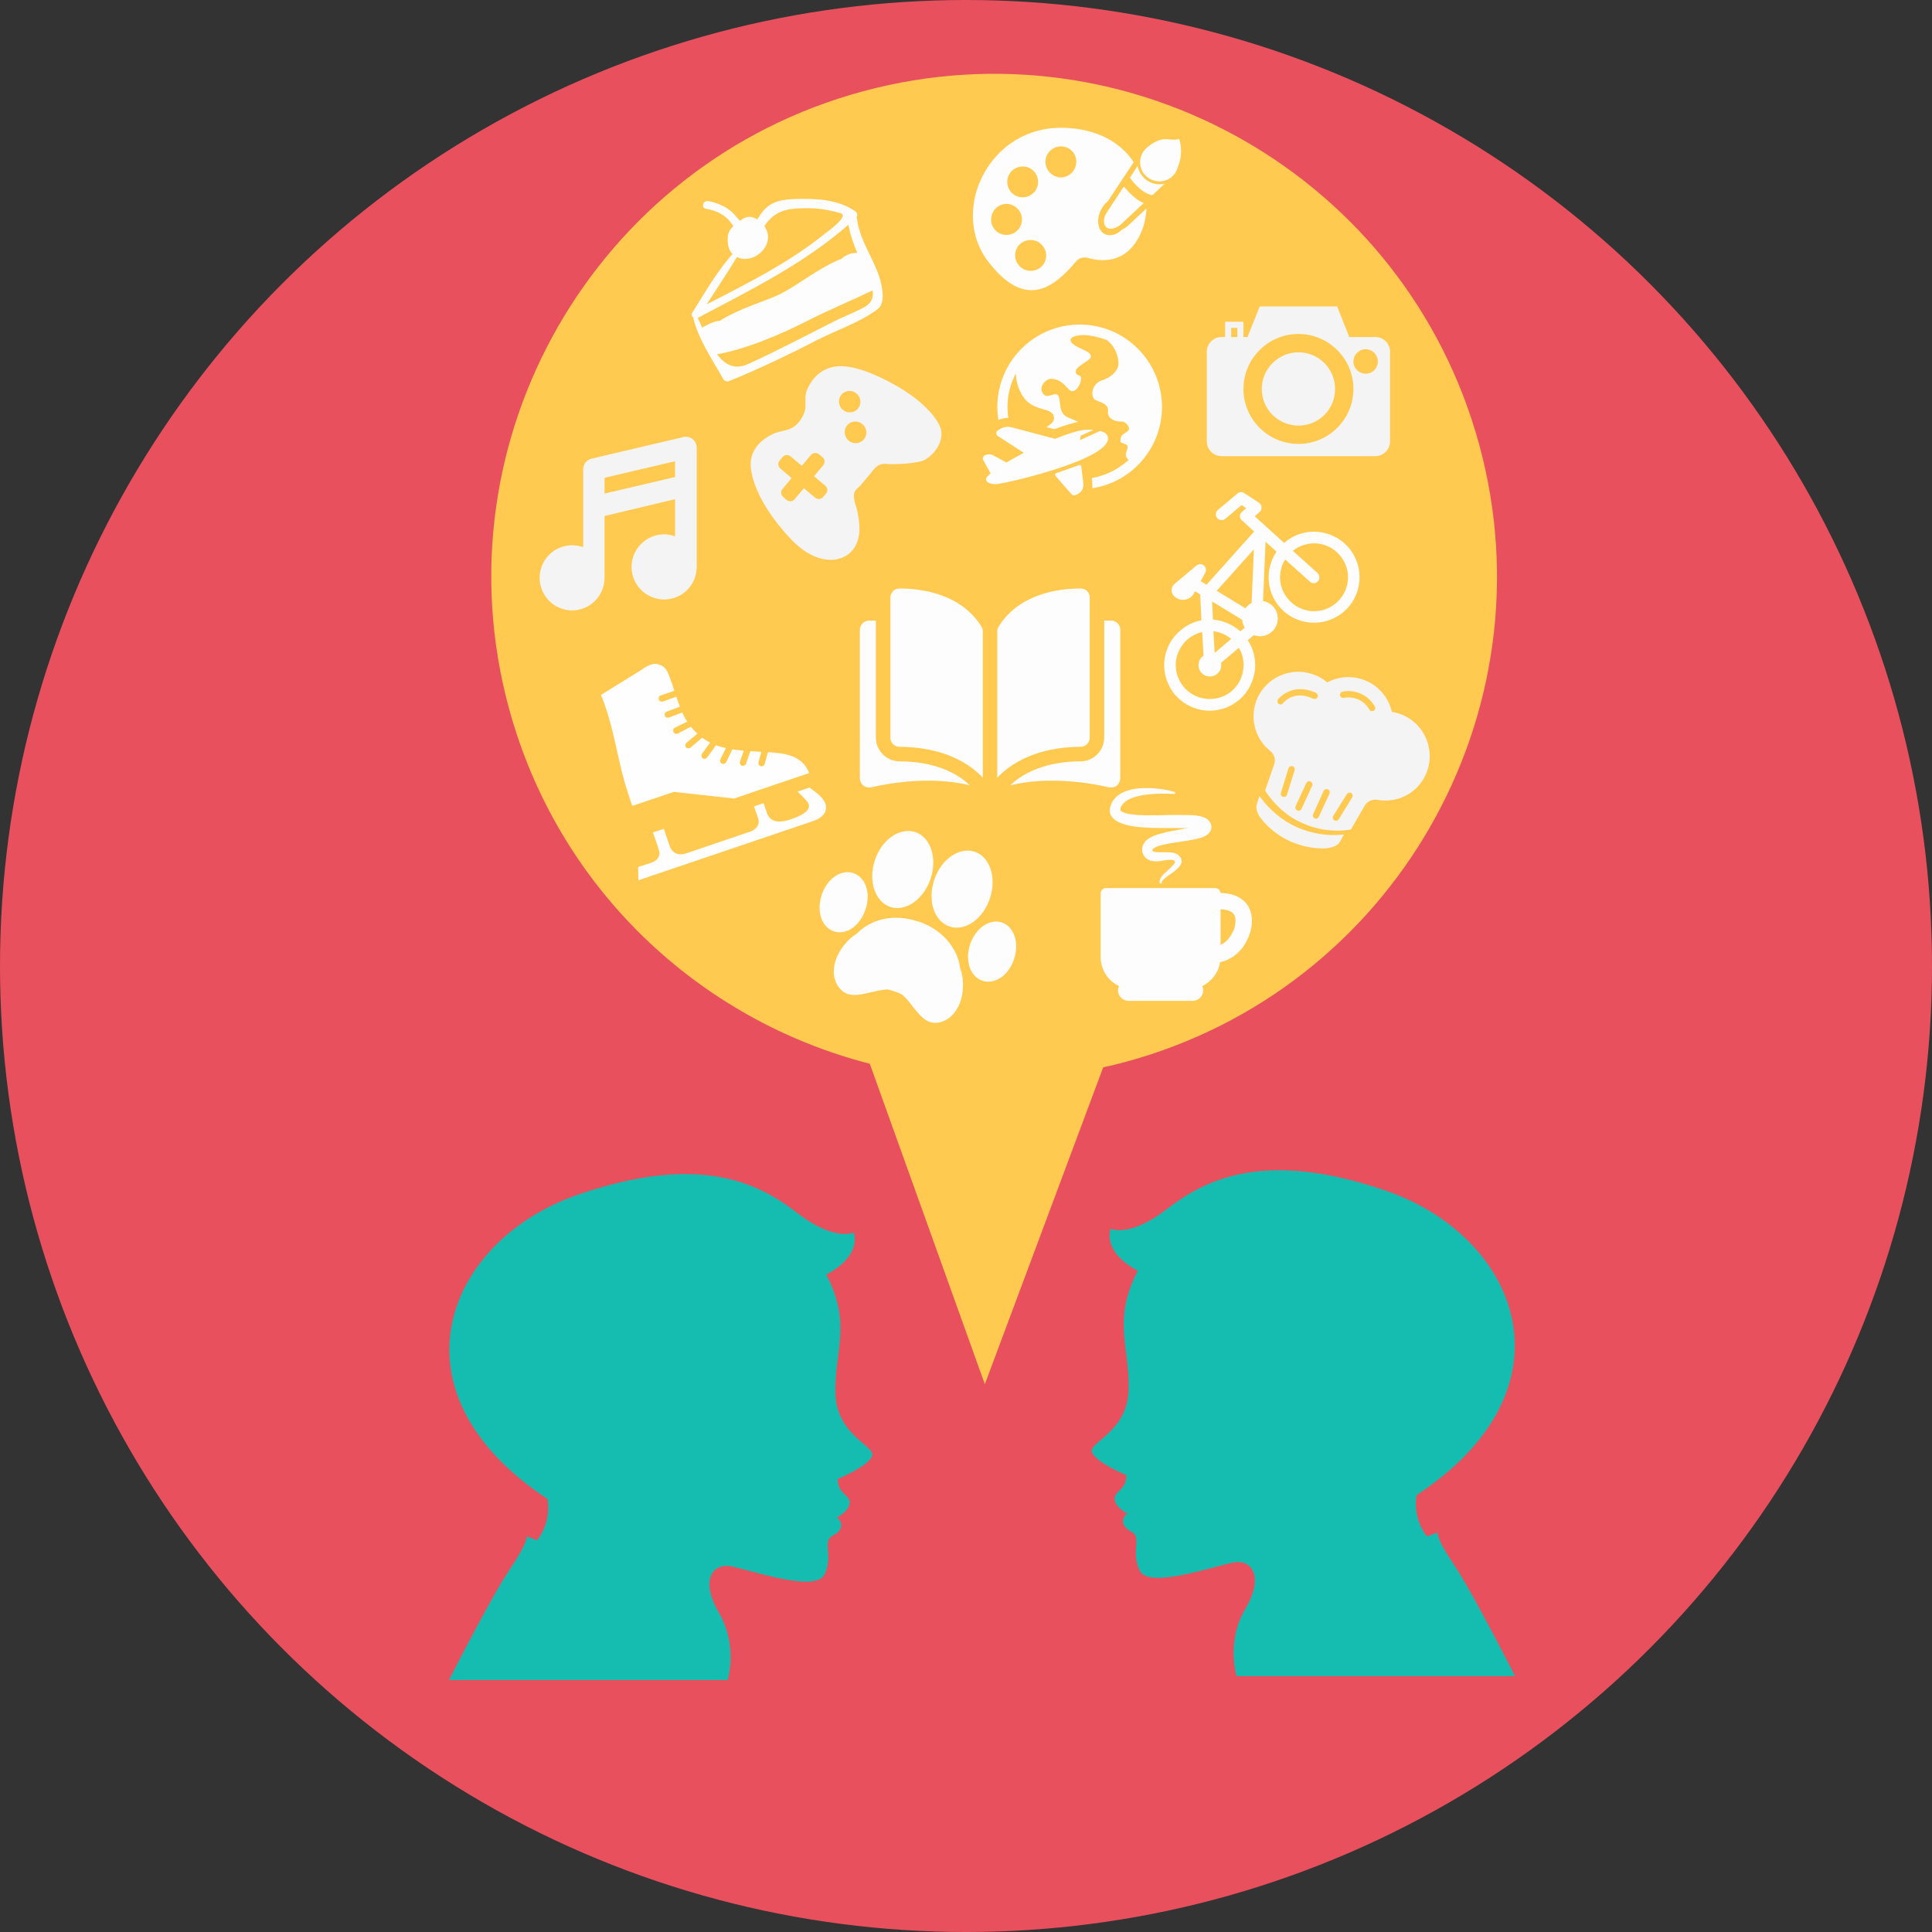 <?xml version="1.0" encoding="utf-8"?>
<!-- Generator: Adobe Illustrator 22.1.0, SVG Export Plug-In . SVG Version: 6.00 Build 0)  -->
<svg version="1.1" id="Ebene_1" xmlns="http://www.w3.org/2000/svg" xmlns:xlink="http://www.w3.org/1999/xlink" x="0px" y="0px"
	 width="150px" height="150px" viewBox="0 0 150 150" style="enable-background:new 0 0 150 150;" xml:space="preserve">
<rect x="0" y="0" width="150" height="150" fill="#333333" stroke="none"/>
<style type="text/css">
	.st0{fill:#E9505D;}
	.st1{fill:#15BDB1;}
	.st2{fill:#FFCA4F;}
	.st3{fill:#FEFEFE;}
	.st4{fill:#FDFDFD;}
	.st5{fill:#F4F4F4;}
</style>
<g id="Layer_x0020_1">
	<circle class="st0" cx="75" cy="75" r="75"/>
	<path class="st1" d="M88.34,98.656c0,0-2.668-1.245-2.115-3.261c0,0,1.443,0.731,4.348-1.502c2.905-2.233,7.451-4.743,17.036-1.443
		c10.237,3.518,15.079,15.237,2.372,23.636c0,0-0.375,1.7,0.81,3.202l0.83-0.296c0,0-0.158,0.395,1.265,2.49
		c1.403,2.075,4.743,8.656,4.743,8.656H96.008c0,0-0.83-2.688,0.672-5.198c1.482-2.53,0.514-3.794-0.751-3.656
		c-1.265,0.158-6.7,2.154-7.431,0.672c-0.751-1.482,0.217-2.609-0.672-3.043c-0.889-0.455-0.711-1.166-0.277-1.383
		c0,0-0.949-0.474-1.008-1.126c-0.059-0.652,0.929-0.692,0.909-1.877c0,0-2.194-0.889-2.648-1.719
		c-0.435-0.81,2.767-1.561,2.826-4.941C87.708,104.486,86.344,102.549,88.34,98.656z"/>
	<path class="st2" d="M66.976,7.095C46.186,12.727,33.874,34.17,39.506,54.96C43.32,69.032,54.348,79.209,67.53,82.589l8.933,24.881
		l9.19-24.605c0.573-0.119,1.146-0.257,1.719-0.415c20.81-5.632,33.123-27.075,27.49-47.866
		C109.229,13.775,87.787,1.462,66.976,7.095z"/>
	<g id="_676434023664">
		<path class="st3" d="M56.996,61.996c0.04-0.02,4.723-1.601,5.83-1.976c-0.553-1.403-1.917-1.542-3.202-1.621l-0.257,0.909
			c-0.04,0.138-0.178,0.217-0.316,0.178c-0.119-0.04-0.198-0.178-0.158-0.316l0.217-0.791h-0.02c-0.277-0.02-0.553-0.04-0.83-0.059
			l-0.336,0.968c-0.059,0.138-0.198,0.198-0.316,0.158c-0.138-0.04-0.198-0.178-0.158-0.316l0.296-0.85
			c-0.296-0.02-0.613-0.059-0.889-0.099l-0.474,0.988c-0.059,0.119-0.217,0.178-0.336,0.119c-0.119-0.059-0.178-0.217-0.119-0.336
			l0.435-0.87c-0.277-0.059-0.534-0.138-0.771-0.217l-0.692,0.949c-0.079,0.099-0.237,0.138-0.336,0.059
			c-0.119-0.079-0.138-0.237-0.059-0.356l0.632-0.87c-0.217-0.099-0.415-0.217-0.613-0.375l0,0l-0.909,0.771
			c-0.099,0.079-0.257,0.079-0.356-0.02c-0.079-0.119-0.059-0.257,0.04-0.356l0.85-0.711c-0.198-0.178-0.356-0.336-0.514-0.534
			l-1.008,0.534c-0.138,0.059-0.277,0-0.336-0.119c-0.059-0.119-0.02-0.277,0.099-0.336l0.968-0.474
			c-0.158-0.217-0.277-0.455-0.395-0.711l-1.028,0.395c-0.138,0.04-0.277-0.02-0.316-0.138c-0.059-0.138,0.02-0.277,0.138-0.316
			l1.028-0.395c-0.02-0.059-0.04-0.099-0.059-0.158c-0.079-0.217-0.158-0.415-0.217-0.613l-1.047,0.375
			c-0.138,0.04-0.277-0.04-0.316-0.158c-0.04-0.138,0.02-0.277,0.158-0.316l1.047-0.356c-0.119-0.395-0.198-0.613-0.198-0.613
			c-0.316-0.909-0.435-1.285-1.087-1.462c-0.534-0.138-1.245,0.435-1.245,0.435l-3.162,1.957c0.652,1.581,0.929,2.945,1.423,5.119
			c0.356,1.64,0.85,3.043,1.008,3.498l3.221-1.087C52.312,61.482,56.937,61.996,56.996,61.996z"/>
		<path class="st3" d="M63.518,61.66c-0.296-0.257-0.672-0.514-0.672-0.514l-0.929,0.316c0,0,0.277,0.237,0.692,0.692
			c0.395,0.455,0.296,0.949-1.225,1.462c-1.502,0.514-1.779-0.296-1.858-0.553c-0.099-0.257-0.237-0.711-0.237-0.711l-0.751,0.257
			l0.316,0.909c0.257,0.751-0.553,1.028-0.553,1.028l-5,1.7c-1.047,0.356-1.304-0.553-1.304-0.553l-0.455-1.344l-0.85,0.277
			c0,0,0.198,0.553,0.455,1.344c0.277,0.791-0.632,1.028-0.632,1.028l-0.968,0.316l0.02,1.028l13.538-4.585
			c0.514-0.178,1.008-0.494,1.028-1.028C64.17,62.233,63.676,61.798,63.518,61.66z"/>
	</g>
	<g id="_676434022288">
		<path class="st4" d="M87.569,17.53c-0.158,0.138-0.316,0.237-0.474,0.316c-0.415,0.395-0.949,0.534-1.344,0.316
			c-0.553-0.296-0.652-1.166-0.237-1.937c0.138-0.257,0.316-0.455,0.494-0.593l1.423-2.154l0.593-0.889
			c-0.988-1.482-2.767-2.589-5.435-2.668c-3.755-0.099-6.344,2.589-6.937,5.573v0.02c-0.316,1.68,0,3.439,1.107,4.842
			c2.885,3.715,5.079,1.976,6.818-0.099c0.198-0.237,0.593-0.316,0.87-0.237c0.949,0.277,2.905,0.534,4.032-1.719
			c0.316-0.632,0.494-1.364,0.534-2.115L87.569,17.53z M79.625,12.945c0.652,0.119,1.067,0.751,0.949,1.403
			s-0.751,1.067-1.403,0.949s-1.067-0.751-0.949-1.403C78.34,13.261,78.972,12.826,79.625,12.945z M77.925,18.221
			c-0.652-0.119-1.087-0.751-0.949-1.403c0.119-0.652,0.731-1.087,1.383-0.968c0.652,0.138,1.087,0.751,0.968,1.403
			S78.577,18.34,77.925,18.221z M79.802,21.008c-0.652-0.119-1.087-0.751-0.968-1.403c0.119-0.652,0.751-1.067,1.403-0.949
			c0.652,0.119,1.087,0.751,0.968,1.403S80.455,21.126,79.802,21.008z M82.154,13.755c-0.652-0.138-1.087-0.751-0.968-1.403
			s0.751-1.087,1.403-0.968c0.652,0.119,1.087,0.751,0.949,1.403C83.419,13.439,82.787,13.874,82.154,13.755z"/>
		<path class="st4" d="M90.652,10.81c-0.771-0.079-1.482,0.553-1.482,0.553l0,0c-0.04,0.02-0.079,0.059-0.099,0.079
			c-0.652,0.534-0.731,1.462-0.217,2.095c0.534,0.632,1.462,0.731,2.095,0.217c0.237-0.198,0.395-0.435,0.474-0.711
			c0.534-1.265,0.119-2.273,0.119-2.273S91.423,10.909,90.652,10.81z"/>
		<path class="st4" d="M85.889,17.648c0.257,0.217,0.771,0.099,1.146-0.237l1.759-1.64c-0.613-0.277-1.126-0.791-1.443-1.186
			c-0.04-0.04-0.059-0.059-0.099-0.099l-1.304,1.976C85.652,16.897,85.632,17.411,85.889,17.648z"/>
		<path class="st4" d="M88.696,13.676c-0.198-0.237-0.316-0.514-0.375-0.791l-0.593,0.909c0.296,0.435,0.988,1.225,1.739,1.364
			l0.949-0.889C89.802,14.407,89.13,14.209,88.696,13.676z"/>
	</g>
	<g id="_676434022832">
		<path class="st5" d="M98.636,58.32c0.296,0.237,0.415,0.632,0.296,1.008l-0.711,2.055l0.277,0.395
			c0.692,0.929,1.561,1.66,2.589,2.115c1.028,0.474,2.154,0.672,3.32,0.573l0.474-0.059l1.087-1.877
			c0.198-0.316,0.573-0.494,0.949-0.435c1.581,0.296,3.142-0.514,3.794-1.996c0.692-1.561,0.119-3.439-1.344-4.348
			c-0.395-0.237-0.83-0.415-1.304-0.474c-0.237-1.067-0.949-1.937-1.937-2.391s-2.134-0.415-3.083,0.099
			c-0.356-0.316-0.771-0.534-1.225-0.672c-1.64-0.514-3.439,0.277-4.17,1.838C96.976,55.613,97.372,57.312,98.636,58.32z
			 M101.047,62.806c-0.059,0.119-0.198,0.178-0.316,0.119c-0.138-0.059-0.198-0.217-0.138-0.336l0.83-1.798
			c0.059-0.119,0.198-0.178,0.316-0.119c0.138,0.059,0.198,0.198,0.138,0.336L101.047,62.806z M102.391,63.419
			c-0.059,0.119-0.198,0.178-0.316,0.119c-0.138-0.059-0.178-0.198-0.119-0.336l0.81-1.798c0.059-0.119,0.198-0.178,0.336-0.119
			c0.119,0.059,0.178,0.198,0.119,0.336L102.391,63.419z M104.565,61.66c0.079-0.119,0.217-0.158,0.336-0.099
			c0.119,0.079,0.158,0.237,0.079,0.356l-1.047,1.7c-0.059,0.099-0.198,0.138-0.296,0.079c-0.02,0-0.02,0-0.04,0
			c-0.119-0.079-0.158-0.237-0.079-0.356L104.565,61.66z M104.229,53.696c0.553-0.119,1.798-0.059,2.51,1.146
			c0.079,0.119,0.04,0.277-0.079,0.336c-0.079,0.04-0.158,0.04-0.237,0.02c-0.04-0.02-0.079-0.059-0.099-0.099
			c-0.711-1.206-1.976-0.929-1.996-0.909c-0.119,0.02-0.257-0.059-0.296-0.198C104.012,53.854,104.091,53.735,104.229,53.696z
			 M100.356,59.486c0.119,0.04,0.198,0.178,0.158,0.316L99.921,61.7c-0.04,0.138-0.178,0.198-0.316,0.158h-0.02
			c-0.119-0.059-0.178-0.178-0.138-0.296l0.593-1.917C100.079,59.526,100.217,59.447,100.356,59.486z M99.229,54.289
			c0,0,1.067-1.364,2.945-0.494c0.119,0.059,0.178,0.198,0.119,0.336c-0.059,0.119-0.198,0.158-0.336,0.119
			c-1.522-0.731-2.332,0.336-2.332,0.336c-0.079,0.099-0.198,0.138-0.296,0.079c-0.02,0-0.04-0.02-0.059-0.02
			C99.17,54.565,99.15,54.407,99.229,54.289z"/>
		<path class="st5" d="M104.229,64.802c-1.265,0.119-2.451-0.099-3.577-0.593c-1.107-0.514-2.036-1.285-2.787-2.292l-0.079-0.119
			l-0.198,0.613c-0.099,0.277-0.02,0.593,0.198,0.988c0.02,0.02,0.059,0.059,0.079,0.079c0.04,0.059,0.079,0.119,0.119,0.158
			c0.079,0.138,0.158,0.198,0.158,0.198c0.573,0.632,1.245,1.126,2.016,1.482c0.771,0.336,1.581,0.534,2.431,0.553
			c0,0,0.099,0,0.257,0c0.059,0,0.119-0.02,0.198-0.02c0.04,0,0.079,0,0.099-0.02c0.455-0.059,0.751-0.237,0.889-0.474l0.316-0.573
			L104.229,64.802z"/>
	</g>
	<g id="_676434017552">
		<path class="st4" d="M69.13,70.415c1.186,0.395,2.589-0.593,3.123-2.194c0.534-1.601,0-3.221-1.186-3.617
			c-1.206-0.395-2.609,0.573-3.142,2.174C67.391,68.379,67.925,70.02,69.13,70.415z"/>
		<path class="st4" d="M74.605,75.375c-0.02-0.079-0.04-0.158-0.059-0.217c-0.138-1.186-1.047-2.846-3.182-3.597l-0.099-0.02
			c-2.115-0.711-3.814,0-4.704,0.909c-0.02,0.04-0.079,0.079-0.138,0.099c-0.079,0.059-0.138,0.099-0.198,0.138
			c-0.692,0.553-1.166,1.265-1.383,1.996c-0.217,0.771-0.099,1.502,0.336,2.036c0.178,0.217,0.375,0.356,0.632,0.455
			c0.514,0.158,1.087,0.04,1.739-0.119c0.435-0.099,0.85-0.198,1.304-0.237c0.059,0,0.257,0.04,0.553,0.138
			c0.356,0.119,0.593,0.237,0.652,0.277c0.336,0.296,0.593,0.632,0.85,0.968c0.395,0.494,0.771,0.968,1.285,1.146
			c0.237,0.079,0.474,0.079,0.711,0.04c1.344-0.257,2.134-1.957,1.779-3.755C74.664,75.553,74.644,75.455,74.605,75.375z"/>
		<path class="st4" d="M73.735,71.937c1.186,0.395,2.589-0.573,3.123-2.194c0.534-1.601,0-3.221-1.186-3.617
			c-1.206-0.395-2.609,0.593-3.142,2.194C71.996,69.921,72.53,71.542,73.735,71.937z"/>
		<path class="st4" d="M77.787,71.621c-0.968-0.316-2.036,0.435-2.47,1.7c-0.415,1.265,0,2.51,0.968,2.826
			c0.949,0.316,2.036-0.415,2.451-1.7C79.15,73.182,78.735,71.957,77.787,71.621z"/>
		<path class="st4" d="M67.194,70.613c0.435-1.265,0.02-2.51-0.949-2.826c-0.949-0.316-2.036,0.435-2.451,1.7s0,2.51,0.949,2.826
			C65.711,72.628,66.779,71.877,67.194,70.613z"/>
	</g>
	<path class="st5" d="M69.111,29.684c-2.984-1.581-4.269-1.324-4.901-1.047c-1.047,0.415-1.542,1.482-1.64,1.897
		c-0.099,0.474,0.04,0.968-0.099,1.423c-0.178,0.534-0.573,1.107-1.107,1.324c-0.415,0.198-0.988,0.198-1.443,0.455
		c-0.593,0.316-1.542,0.909-1.64,2.194c-0.02,0.296-0.02,2.609,3.182,5.988c0.178,0.178,0.356,0.356,0.534,0.494l0.02,0.02
		c1.719,1.443,3.103,0.949,3.043,0.968c0.474-0.119,1.443-0.494,1.64-1.917c0.119-0.949-0.217-2.115-0.217-2.115
		s-0.237-0.573-0.178-1.028c0.059-0.316,0.415-0.553,0.415-0.553l0.949-1.126c0,0,0.257-0.395,0.573-0.553
		c0.316-0.158,0.692-0.079,0.692-0.079s1.561,0.059,2.648-0.237c0.474-0.119,1.719-1.146,1.482-2.411
		c-0.099-0.494-0.613-1.265-1.561-2.095l-0.277-0.237C70.652,30.593,69.941,30.119,69.111,29.684z M63.854,35.494
		c0.198,0.158,0.217,0.435,0.059,0.632l-0.711,0.85l0.87,0.731c0.198,0.158,0.217,0.435,0.059,0.613l-0.217,0.257
		c-0.158,0.198-0.435,0.217-0.632,0.059l-0.87-0.731l-0.711,0.85c-0.158,0.198-0.435,0.217-0.632,0.059l-0.257-0.217
		c-0.198-0.178-0.217-0.455-0.059-0.632l0.711-0.85l-0.87-0.731c-0.198-0.158-0.217-0.455-0.059-0.632l0.217-0.257
		c0.158-0.198,0.435-0.217,0.632-0.059l0.87,0.731l0.711-0.85c0.158-0.178,0.435-0.198,0.632-0.04L63.854,35.494z M67.075,34.111
		c-0.296,0.356-0.83,0.395-1.186,0.099c-0.356-0.316-0.415-0.83-0.119-1.186s0.83-0.395,1.186-0.099
		C67.312,33.221,67.372,33.755,67.075,34.111z M66.621,31.719c-0.296,0.356-0.83,0.395-1.186,0.099
		c-0.356-0.296-0.395-0.81-0.119-1.166c0.296-0.356,0.83-0.395,1.186-0.099C66.858,30.85,66.897,31.383,66.621,31.719z"/>
	<g id="_676418940864">
		<path class="st4" d="M69.842,45.692L69.842,45.692c-0.178,0-0.375,0.059-0.494,0.198c-0.138,0.138-0.217,0.316-0.217,0.514v10.87
			c0,0.395,0.316,0.711,0.711,0.711c1.7,0,4.526,0.356,6.462,2.391V49.012c0-0.119-0.04-0.257-0.099-0.356
			C74.605,46.087,71.542,45.692,69.842,45.692z"/>
		<path class="st4" d="M84.605,57.273v-10.87c0-0.198-0.059-0.375-0.198-0.514c-0.138-0.138-0.316-0.198-0.514-0.198l0,0
			c-1.7,0-4.763,0.395-6.364,2.964c-0.059,0.099-0.099,0.237-0.099,0.356v11.364c1.957-2.036,4.763-2.391,6.462-2.391
			C84.289,57.984,84.605,57.668,84.605,57.273z"/>
		<path class="st4" d="M86.265,48.182h-0.534v9.091c0,1.008-0.83,1.838-1.838,1.838c-1.423,0-3.794,0.277-5.455,1.858
			c2.885-0.692,5.929-0.237,7.668,0.158c0.217,0.04,0.435,0,0.613-0.138c0.158-0.138,0.257-0.356,0.257-0.573V48.913
			C86.996,48.518,86.66,48.182,86.265,48.182z"/>
		<path class="st4" d="M68.004,57.273v-9.091H67.47c-0.395,0-0.711,0.336-0.711,0.731v11.502c0,0.217,0.099,0.435,0.277,0.573
			c0.158,0.138,0.395,0.178,0.613,0.138c1.719-0.395,4.763-0.85,7.648-0.158c-1.66-1.581-4.012-1.858-5.455-1.858
			C68.834,59.111,68.004,58.281,68.004,57.273z"/>
	</g>
	<g id="_676418940352">
		<path class="st5" d="M100.81,27.352c-1.561,0-2.846,1.285-2.846,2.846c0,1.581,1.285,2.846,2.846,2.846
			c1.581,0,2.846-1.265,2.846-2.846C103.656,28.636,102.391,27.352,100.81,27.352z"/>
		<path class="st5" d="M106.798,26.166h-2.036l-0.949-2.372h-6.008l-0.949,2.372h-0.316V24.98h-1.423v1.186h-0.277
			c-0.632,0-1.146,0.514-1.146,1.146v6.957c0,0.632,0.514,1.146,1.146,1.146h11.937c0.632,0,1.146-0.514,1.146-1.146v-6.957
			C107.925,26.68,107.411,26.166,106.798,26.166z M96.067,26.166h-0.474v-0.711h0.474V26.166z M100.81,34.466
			c-2.352,0-4.269-1.917-4.269-4.269s1.917-4.269,4.269-4.269c2.352,0,4.269,1.917,4.269,4.269S103.162,34.466,100.81,34.466z
			 M106.028,29.012c-0.514,0-0.949-0.415-0.949-0.949c0-0.514,0.435-0.949,0.949-0.949c0.534,0,0.949,0.435,0.949,0.949
			C106.976,28.597,106.561,29.012,106.028,29.012z"/>
	</g>
	<path class="st4" d="M66.403,16.403c-1.364-0.949-3.162-1.008-4.763-0.949c-1.581,0.059-2.194,0.494-2.846,1.581
		c-0.178-0.099-0.336-0.178-0.534-0.198c-0.296-0.02-0.593,0.119-0.81,0.316c-0.079-0.099-0.158-0.198-0.257-0.296
		c-0.534-0.692-1.344-1.087-2.213-1.245c-0.395-0.059-0.573,0.514-0.178,0.593c0.929,0.158,1.66,0.553,2.134,1.364
		c-0.257,0.217-0.435,0.514-0.435,0.909c-0.02,0.494,0.059,0.949,0.375,1.245c-1.225,1.364-2.134,2.984-3.123,4.545
		c-0.099,0.138-0.059,0.277,0.059,0.375c0.435,1.759,1.462,3.221,2.352,4.802c0.099,0.158,0.277,0.198,0.455,0.138
		c2.332-0.949,4.605-2.036,6.858-3.202c1.482-0.751,3.261-1.344,4.625-2.352c0.494-0.356,0.455-1.008,0.395-1.542
		c-0.237-1.917-1.719-3.518-1.957-5.494c-0.02-0.04-0.02-0.079-0.04-0.119C66.601,16.719,66.561,16.502,66.403,16.403z
		 M57.213,19.96c0.04,0.02,0.059,0.04,0.099,0.04c1.126,0.455,2.53-0.672,2.292-1.858c-0.04-0.198-0.138-0.395-0.257-0.593
		c0.83-1.225,1.779-1.403,3.458-1.383c0.83,0,1.64,0.158,2.431,0.375c0.81,0.217-1.206,1.601-1.265,1.66
		c-2.747,2.213-5.968,3.814-9.111,5.435C55.652,22.411,56.462,21.206,57.213,19.96z M67.095,23.854
		c-0.711,0.395-1.522,0.692-2.233,1.047c-2.273,1.146-4.506,2.332-6.818,3.379c-1.028,0.455-1.779,0.02-2.372-0.771
		c2.391-0.435,5.059-1.601,7.233-2.708c1.601-0.81,3.241-1.482,4.842-2.253C67.826,23.063,67.708,23.518,67.095,23.854z
		 M66.561,19.644c-0.059-0.02-0.119-0.02-0.178,0c-0.356,0-0.731,0.178-0.988,0.395c-0.02,0.02-0.04,0.04-0.059,0.059
		c-1.719,0.632-3.557,2.194-5,2.846c-0.85,0.395-3.083,1.067-4.466,1.976c-0.04,0-0.079,0-0.138,0
		c-0.395,0.079-0.751,0.257-1.107,0.455c-0.04,0.02-0.079,0.04-0.099,0.079c-0.119-0.277-0.237-0.534-0.356-0.771
		c4.071-2.154,8.221-4.19,11.7-7.233C66.008,18.221,66.265,18.933,66.561,19.644z"/>
	<path class="st5" d="M53.775,34.091c-0.198-0.158-0.474-0.217-0.711-0.158l-7.154,1.68c-0.375,0.099-0.632,0.435-0.632,0.83v6.028
		c-0.296-0.079-0.553-0.138-0.85-0.138c-1.403,0-2.53,1.126-2.53,2.53c0,1.383,1.126,2.53,2.51,2.53c1.403,0,2.53-1.146,2.53-2.53
		v-4.802l5.474-1.304v2.885c-0.277-0.099-0.553-0.158-0.85-0.158c-1.383,0-2.53,1.146-2.53,2.53c0,1.403,1.146,2.53,2.53,2.53
		c1.403,0,2.53-1.126,2.53-2.53v-9.249C54.091,34.506,53.972,34.249,53.775,34.091z M46.937,38.32v-1.225l5.474-1.285v1.225
		L46.937,38.32z"/>
	<path class="st4" d="M99.743,42.115c-0.02,0.02-0.02,0.04-0.04,0.04l-2.292-2.075l0.375-0.316c0.119-0.099,0.158-0.237,0.158-0.375
		s-0.079-0.277-0.198-0.356l-1.146-0.751c-0.158-0.119-0.375-0.099-0.534,0.04l-1.502,1.265c-0.198,0.158-0.217,0.455-0.059,0.632
		c0.158,0.198,0.455,0.217,0.632,0.059l1.265-1.067l0.356,0.257l-0.316,0.257c-0.099,0.099-0.178,0.198-0.178,0.336
		s0.059,0.257,0.158,0.336l0.949,0.87l-3.696,4.13l-0.455-0.277l0.356-0.652c0.099-0.198,0.059-0.435-0.119-0.573
		c-0.158-0.138-0.395-0.119-0.573,0.02l-1.7,1.423c-0.257,0.237-0.296,0.632-0.079,0.889c0.356,0.415,0.968,0.455,1.364,0.119
		c0.099-0.079,0.158-0.158,0.217-0.257c0,0,0,0,0-0.02l0.099-0.158l0.395,0.237l0,0l0.099,2.016
		c-0.553,0.099-1.087,0.336-1.542,0.711c-0.791,0.632-1.265,1.522-1.344,2.53c-0.059,0.909,0.237,1.798,0.81,2.51l0.04,0.04
		c0.02,0.02,0.04,0.04,0.059,0.059c1.245,1.383,3.36,1.561,4.802,0.395c0.04-0.02,0.059-0.04,0.099-0.059
		c0.731-0.632,1.166-1.522,1.245-2.47c0.04-0.771-0.138-1.522-0.573-2.174l0.474-0.395c0.455,0.158,0.968,0.099,1.364-0.237
		c0.593-0.494,0.652-1.364,0.178-1.937c-0.217-0.257-0.514-0.415-0.83-0.474l0.198-4.605l0.85,0.771
		c-0.87,1.285-0.83,3.024,0.217,4.269c1.245,1.482,3.478,1.68,4.98,0.415c1.482-1.245,1.68-3.478,0.415-4.98
		C103.458,41.047,101.225,40.85,99.743,42.115z M97.352,42.648l-0.178,4.17c-0.079,0.04-0.158,0.079-0.237,0.158
		c-0.099,0.079-0.178,0.158-0.237,0.257l-2.233-1.364L97.352,42.648z M94.111,46.7l2.332,1.423c0.02,0.217,0.099,0.455,0.198,0.613
		l-0.336,0.277c-0.593-0.514-1.364-0.85-2.134-0.909L94.111,46.7z M94.209,49.012c0.514,0.059,1.008,0.277,1.383,0.593l-1.285,1.087
		L94.209,49.012z M96.542,51.818c-0.04,0.731-0.395,1.423-0.988,1.897c-1.087,0.85-2.668,0.711-3.597-0.316
		c-0.474-0.534-0.711-1.225-0.672-1.937c0.059-0.711,0.395-1.364,0.929-1.838c0.04-0.02,0.059-0.04,0.079-0.059
		c0.316-0.237,0.672-0.415,1.047-0.494l0.099,1.838c-0.02,0.02-0.059,0.04-0.079,0.059c-0.375,0.316-0.415,0.889-0.099,1.245
		c0.316,0.375,0.87,0.415,1.245,0.099c0.257-0.217,0.356-0.514,0.296-0.85l1.383-1.166C96.462,50.751,96.581,51.265,96.542,51.818z
		 M103.715,46.838c-1.107,0.929-2.767,0.791-3.696-0.316c-0.771-0.889-0.83-2.154-0.237-3.083l1.917,1.719
		c0.158,0.158,0.415,0.158,0.573,0.02c0.02-0.02,0.04-0.04,0.059-0.059c0.158-0.178,0.138-0.455-0.04-0.632l-1.917-1.719
		c1.107-0.889,2.747-0.751,3.656,0.356C104.98,44.229,104.842,45.889,103.715,46.838z"/>
	<path class="st4" d="M90.217,31.601c0,3.182-2.352,5.85-5.415,6.304c0.02-0.138,0.02-0.277,0-0.435c0,0,0-0.158-0.04-0.356
		c1.087-0.178,2.075-0.692,2.866-1.403c-0.059-0.04-0.099-0.099-0.138-0.158c-0.217-0.296,0.059-0.593,0.059-0.87
		c0-0.257-0.534-0.237-0.553-0.395c-0.059-0.593,0.375-0.613,0.593-0.85c0.237-0.217-0.217-0.751-0.514-0.711
		c-0.296,0.04-1.126-0.138-1.047-0.771c0.079-0.791-1.008-0.711-1.146-1.067c-0.237-0.534,0.138-1.186,0.632-1.344
		c0.692-0.198,1.383-0.771,1.324-1.403c-0.059-0.711-0.375-1.364-0.909-1.739c-0.553-0.217-1.166-0.356-1.779-0.395
		c-0.573,0.02-1.047,0.138-1.028,0.395c0.04,0.632,1.838,0.791,1.542,1.383c-0.158,0.296-1.344,0.731-1.126,1.186
		c0.158,0.296,0.494,0.04,0.375,0.613c-0.059,0.257-0.296,0.751-0.652,0.791c-0.356,0.02-0.652-0.929-1.64-0.968
		c-0.455,0-1.107,0.731-0.553,1.245c0.336,0.316,0.968-0.375,1.146,0.178c0.138,0.375-0.02,1.186,0.593,1.522
		c0.217,0.119,0.573,0.237,0.909,0.395c-0.514,0.119-1.126,0.296-1.858,0.573l-0.613-0.158c0.257-0.217,0.672-0.356,0.573-0.83
		c-0.158-0.672-1.344-0.415-2.154-1.245c-0.257-0.257-0.791-1.087-0.791-2.095c-0.415,0.771-0.652,1.66-0.652,2.609
		c0,0.277,0.02,0.573,0.059,0.85h-0.02c-0.257,0-0.514,0.04-0.751,0.158c-0.04-0.336-0.079-0.672-0.079-1.008
		c0-3.538,2.866-6.403,6.403-6.403C87.352,25.198,90.217,28.063,90.217,31.601z M85.415,33.458l-1.561,0.711l0.04-0.336l1.008-0.455
		c-0.138-0.02-0.296-0.02-0.455-0.02c-0.553,0-1.502,0.296-2.53,0.711l-3.36-0.889c-0.316-0.079-0.652-0.04-0.929,0.138
		l-0.158,0.099c-0.158,0.099-0.158,0.336,0,0.435l2.016,1.304c-0.474,0.257-0.949,0.514-1.344,0.751l-1.028-0.553
		c-0.178-0.099-0.375-0.099-0.553-0.04l-0.099,0.04c-0.099,0.059-0.158,0.138-0.158,0.257l0,0c0,0.04,0.02,0.079,0.04,0.119
		l0.553,1.008h0.02c-0.217,0.198-0.356,0.336-0.356,0.455c0,0.316,0.395,0.395,0.751,0.395c0.613,0,8.715-1.858,8.715-3.538
		C86.028,33.715,85.791,33.557,85.415,33.458z M81.996,36.739l1.798-0.632c0.079-0.02,0.158,0.04,0.158,0.119l0.158,1.324
		c0.04,0.336-0.138,0.672-0.435,0.81l-0.178,0.079c-0.099,0.04-0.217,0.02-0.296-0.059l-1.245-1.423
		C81.897,36.877,81.917,36.779,81.996,36.739z"/>
	<path class="st1" d="M64.15,98.953c0,0,2.688-1.245,2.134-3.261c0,0-1.462,0.731-4.368-1.502
		c-2.885-2.233-7.431-4.743-17.016-1.443c-10.237,3.518-15.099,15.237-2.391,23.636c0,0,0.375,1.7-0.81,3.202l-0.81-0.296
		c0,0,0.138,0.395-1.265,2.49c-1.423,2.075-4.763,8.656-4.763,8.656h21.64c0,0,0.81-2.668-0.672-5.198
		c-1.482-2.53-0.514-3.794,0.751-3.656c1.265,0.158,6.68,2.154,7.431,0.672c0.731-1.482-0.237-2.609,0.672-3.043
		c0.889-0.455,0.692-1.146,0.277-1.383c0,0,0.949-0.474,1.008-1.126c0.04-0.652-0.929-0.692-0.929-1.877
		c0,0,2.194-0.889,2.648-1.719c0.455-0.81-2.747-1.561-2.826-4.941C64.783,104.783,66.166,102.846,64.15,98.953z"/>
	<g id="_676418933120">
		<path class="st4" d="M96.759,70.138c-0.435-0.514-1.107-0.791-1.996-0.81c-0.02-0.217-0.198-0.375-0.415-0.375H85.87
			c-0.237,0-0.415,0.178-0.415,0.415v4.921c0,0.968,0.534,1.838,1.423,2.273c-0.04,0.099-0.079,0.217-0.079,0.316
			c0,0.455,0.375,0.83,0.83,0.83h4.96c0.455,0,0.83-0.375,0.83-0.83c0-0.099-0.04-0.217-0.079-0.316
			c0.751-0.375,1.265-1.067,1.383-1.858c0.731-0.158,1.344-0.573,1.818-1.225c0.415-0.613,0.553-1.206,0.573-1.265v-0.02
			c0.059-0.237,0.079-0.455,0.079-0.672v-0.079C97.194,70.929,97.036,70.494,96.759,70.138z M95.87,71.937
			c0,0.04-0.099,0.415-0.375,0.791c-0.198,0.296-0.455,0.514-0.731,0.632v-2.767c0.316,0.02,0.791,0.079,1.008,0.356
			C95.929,71.146,95.968,71.482,95.87,71.937z"/>
		<path class="st4" d="M88.241,64.19c0.692,0.079,1.383,0.099,1.976,0.099c0.198,0,0.395,0,0.593,0c0.296,0,0.593,0,0.889,0h0.04
			c0.079,0,0.178,0,0.257,0c0.099,0,0.198-0.02,0.296-0.02c-0.178,0.04-0.415,0.079-0.613,0.119
			c-0.395,0.079-0.81,0.158-1.126,0.217l-0.04,0.02c-0.593,0.138-1.482,0.336-1.759,0.968c-0.119,0.257-0.099,0.534,0.02,0.771
			c0.138,0.257,0.375,0.435,0.652,0.474c0.099,0.02,0.217,0.04,0.316,0.04c0.198,0,0.375-0.02,0.553-0.059
			c0.929-0.178,0.929,0.059,0.929,0.099c0,0.138-0.296,0.415-0.435,0.534c-0.02,0.02-0.04,0.04-0.059,0.059
			c-0.04,0.04-0.079,0.079-0.119,0.119c-0.257,0.217-0.632,0.553-0.573,0.909c0,0.04,0.04,0.059,0.079,0.059l0,0
			c0.04,0,0.079-0.02,0.079-0.079c0.02-0.138,0.158-0.257,0.296-0.375c0.119-0.099,0.257-0.198,0.375-0.277
			c0.059-0.04,0.119-0.079,0.178-0.119l0,0c0.237-0.178,0.632-0.474,0.692-0.81c0.02-0.138-0.02-0.277-0.099-0.395
			c-0.257-0.356-0.711-0.375-1.126-0.375h-0.04c-0.059,0-0.138,0-0.217,0c-0.079,0-0.138,0-0.217,0c-0.138,0-0.237,0-0.336-0.02
			c-0.198-0.02-0.257-0.119-0.217-0.198c0.138-0.217,0.81-0.415,2.016-0.573c0.079-0.02,0.119-0.02,0.158-0.02
			c0.079-0.02,0.138-0.04,0.217-0.04c0.435-0.059,0.87-0.138,1.304-0.257c0.751-0.217,0.889-0.613,0.87-0.889l0,0l0,0v-0.02
			c0,0,0,0,0-0.02l0,0l0,0l0,0l0,0c-0.04-0.296-0.237-0.534-0.573-0.672c-0.474-0.178-1.028-0.178-1.522-0.178h-0.138
			c-0.415-0.02-0.85,0-1.265,0c-0.356,0.02-0.731,0.02-1.107,0.02s-0.692,0-0.988-0.02c-0.237-0.02-0.514-0.04-0.791-0.079
			c-0.198-0.04-0.455-0.099-0.632-0.237c-0.138-0.119,0.02-0.395,0.119-0.514c0.316-0.395,0.85-0.553,1.344-0.672
			c0.435-0.099,0.929-0.138,1.542-0.158c0.375,0,0.751,0,1.126,0.02v0.02l0,0c0.04,0,0.079-0.04,0.079-0.099
			c0-0.04-0.02-0.079-0.059-0.079c-0.692-0.198-1.423-0.296-2.134-0.296c-0.217,0-0.435,0-0.632,0.02
			c-0.81,0.079-1.838,0.375-2.174,1.304c-0.119,0.316-0.119,0.613,0.04,0.85C86.621,63.893,87.53,64.111,88.241,64.19z"/>
	</g>
</g>
</svg>
